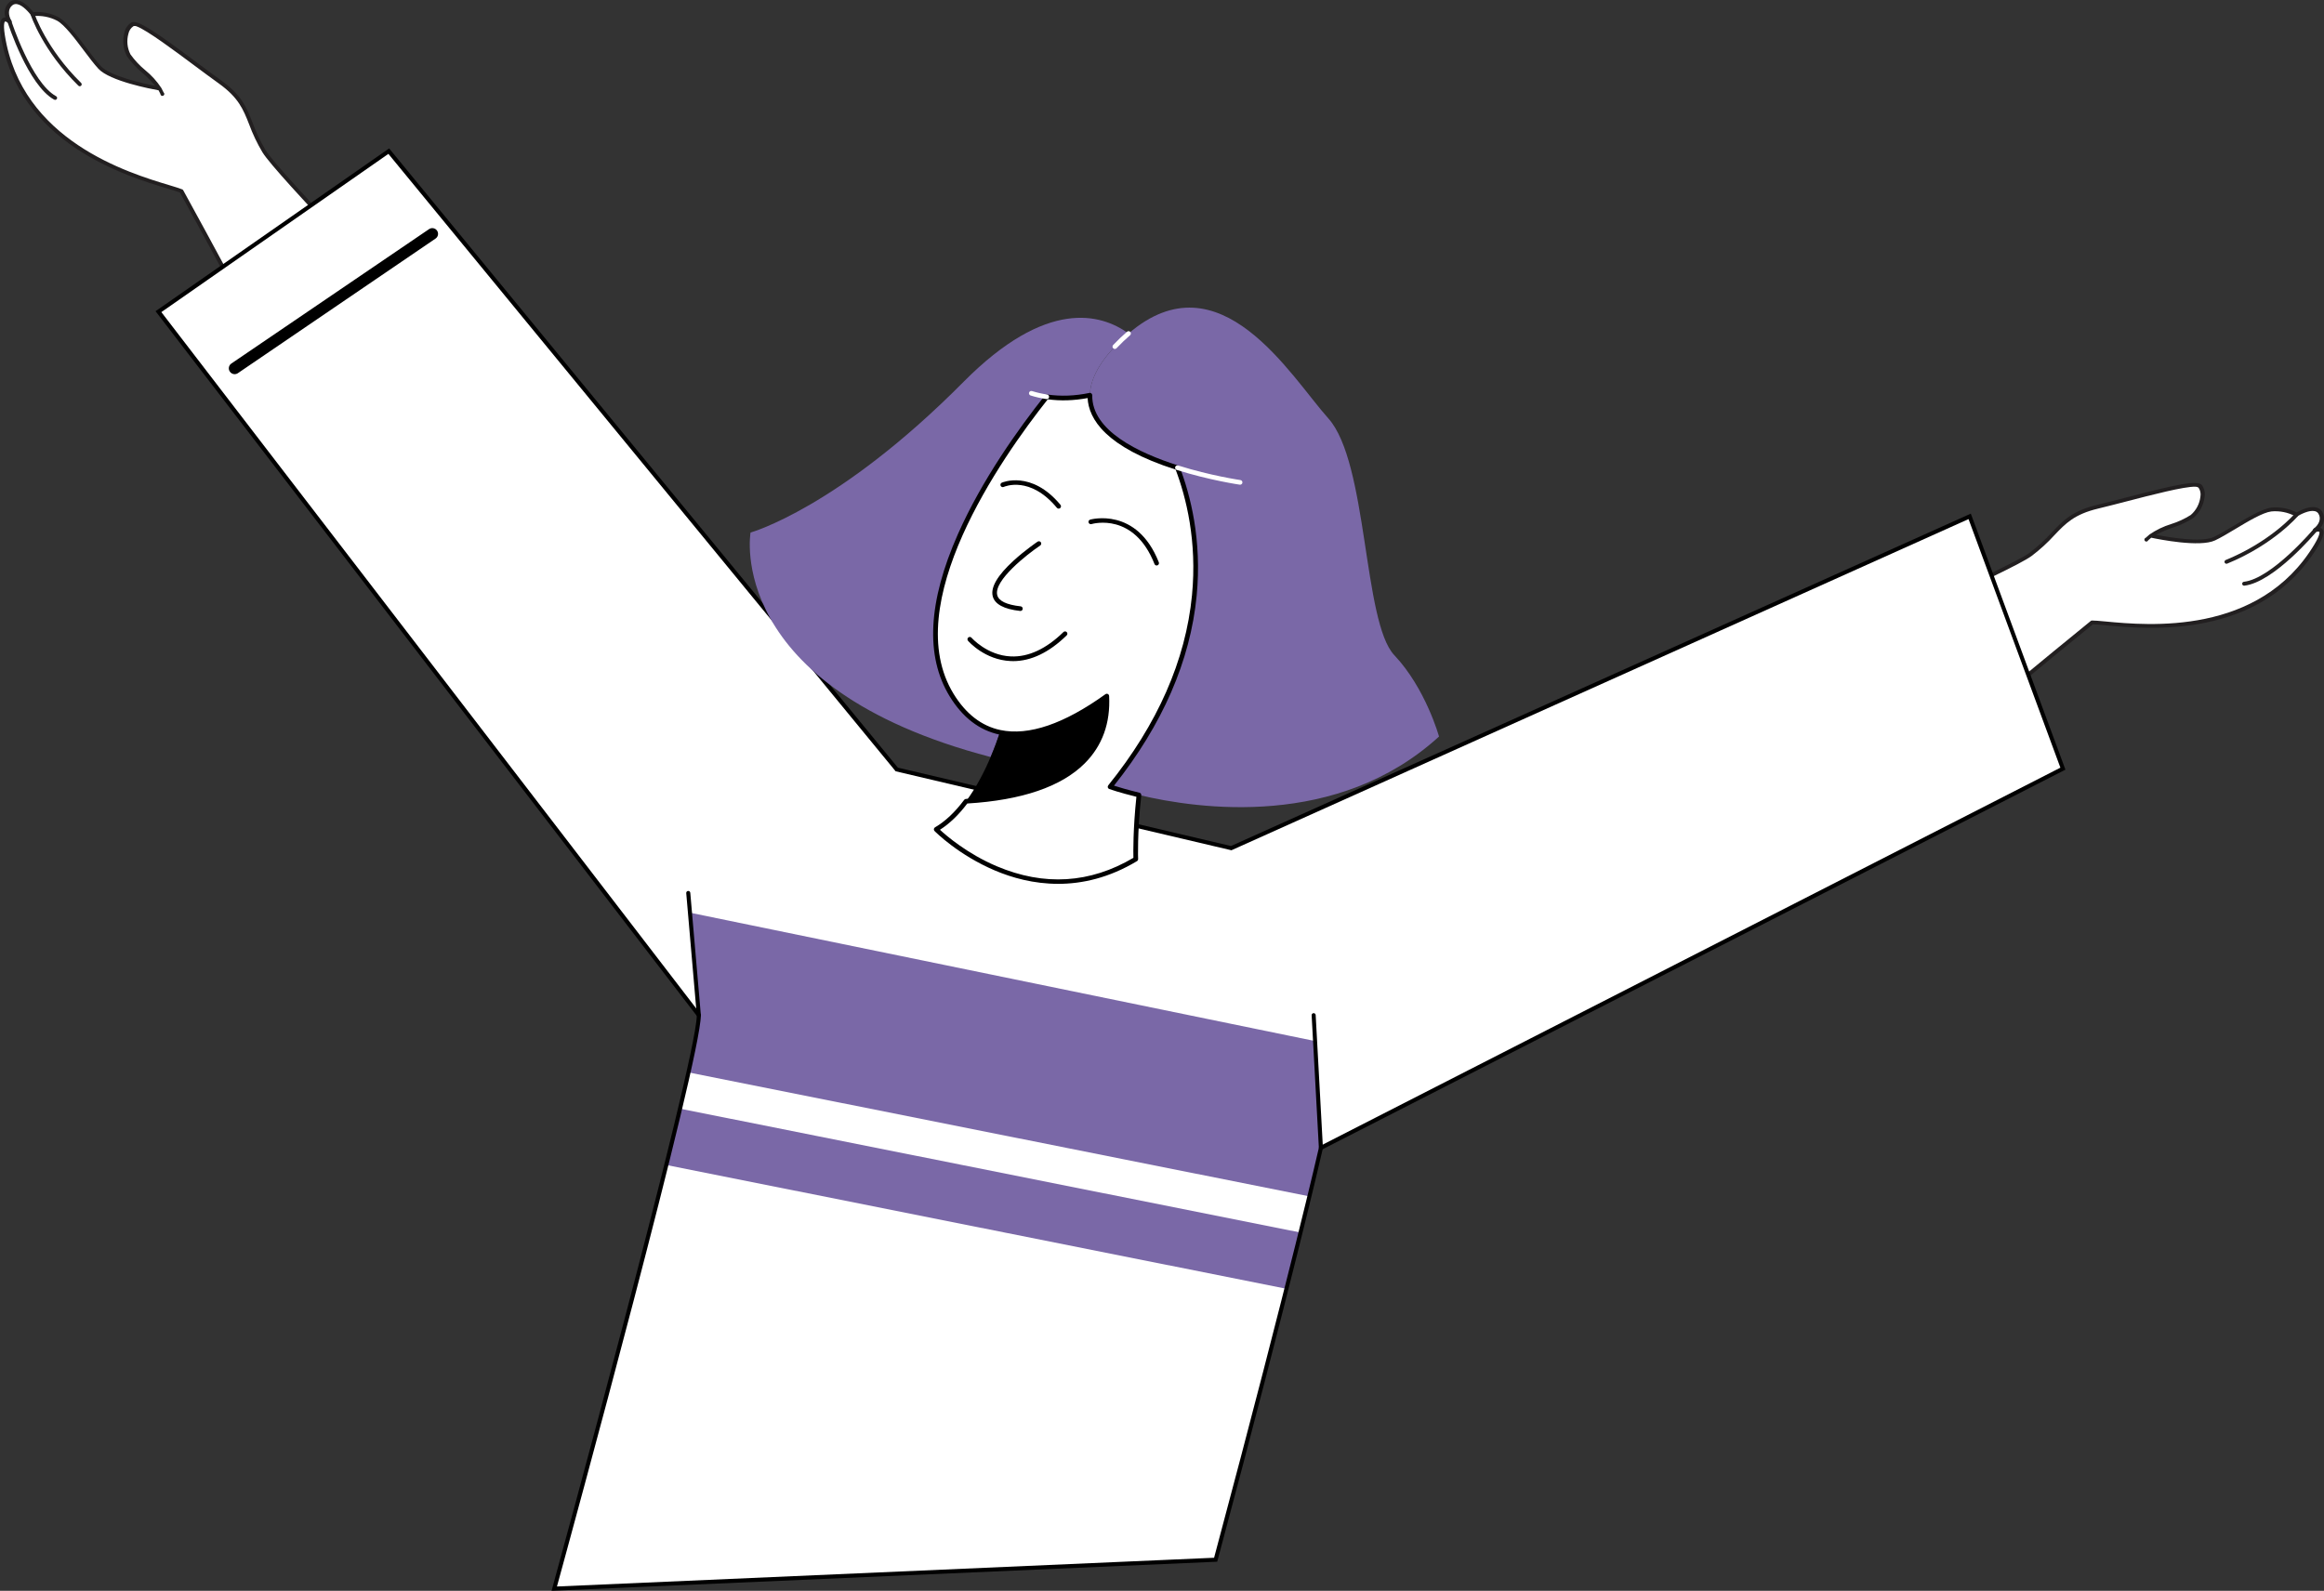 <svg width="739" height="506" viewBox="0 0 739 506" fill="none" xmlns="http://www.w3.org/2000/svg">
<rect x="0" y="0" width="739" height="506" fill="#333333" stroke="none"/>
<g clip-path="url(#clip0_121_178)">
<path d="M522.629 239.761C537.39 224.922 636.502 183.104 645.672 176.333C654.842 169.567 655.094 164.029 666.989 161.181C678.879 158.334 697.87 152.601 699.627 154.695C701.385 156.789 699.955 161.929 697.036 164.233C694.118 166.537 686.689 168.049 683.953 170.418C683.953 170.418 699.149 173.75 704.18 171.376C709.211 169.002 717.892 162.64 722.256 162.107C725.025 161.849 727.804 162.408 730.255 163.727C730.255 163.727 735.925 160.11 737.791 163.092C739.032 165.067 737.909 167.301 736.243 168.593C739.941 167.587 737.226 172.189 736.458 173.475C716.172 207.283 671.908 197.874 665.189 197.998C665.189 197.998 643.172 215.901 638.383 220.147C626.466 230.73 614.308 241.043 601.687 250.763C587.889 261.437 572.688 273.489 555.826 278.764C520.974 289.706 507.832 254.617 522.629 239.767V239.761Z" fill="white"/>
<path d="M541.958 281.423C532.471 281.067 524.661 276.783 519.91 268.967C513.943 259.117 514.905 246.662 522.259 239.336C531.783 229.745 576.279 208.973 608.771 193.8C626.676 185.457 642.135 178.239 645.365 175.838C647.935 173.879 650.326 171.693 652.503 169.304C656.137 165.487 658.97 162.473 666.909 160.578C669.725 159.9 672.902 159.077 676.251 158.205C691.425 154.259 698.724 152.58 700.165 154.292C700.949 155.379 701.261 156.735 701.03 158.054C700.734 160.648 699.471 163.038 697.488 164.734C695.445 166.053 693.236 167.091 690.914 167.818C689.076 168.448 687.286 169.207 685.566 170.106C689.425 170.859 700.073 172.678 703.981 170.795C705.739 169.966 707.959 168.631 710.324 167.226C714.742 164.583 719.316 161.843 722.262 161.456C725.035 161.192 727.83 161.73 730.314 163.001C731.276 162.441 734.243 160.885 736.458 161.391C737.258 161.553 737.963 162.026 738.409 162.71C739.376 164.368 739.156 166.467 737.866 167.888C738.14 167.963 738.376 168.13 738.543 168.362C739.231 169.255 738.769 170.918 737.097 173.755C719.193 203.585 683.104 200.167 669.516 198.886C667.769 198.719 666.36 198.596 665.517 198.585C663.453 200.259 643.398 216.568 638.894 220.567C625.483 232.5 613.475 242.507 602.171 251.221L600.391 252.583C587.249 262.724 572.349 274.226 556.106 279.307C551.548 280.814 546.758 281.53 541.958 281.412V281.423ZM698.106 154.814C694.661 154.685 683.937 157.478 676.503 159.41C673.144 160.277 669.973 161.106 667.129 161.784C659.609 163.593 656.836 166.494 653.342 170.159C651.117 172.603 648.676 174.842 646.037 176.834C642.705 179.31 627.944 186.2 609.239 194.925C576.821 210.06 532.439 230.778 523.113 240.187C516.222 247.13 515.346 258.945 521.017 268.311C527.623 279.216 540.588 282.898 555.676 278.166C571.71 273.15 586.513 261.717 599.569 251.636L601.348 250.274C612.625 241.581 624.606 231.575 638.007 219.679C642.758 215.47 664.619 197.697 664.834 197.519C664.941 197.428 665.07 197.374 665.21 197.374C666.102 197.406 667.554 197.46 669.559 197.686C682.948 198.956 718.472 202.304 735.963 173.141C737.963 169.82 737.527 169.169 737.516 169.147C737.506 169.126 737.199 168.986 736.447 169.196C736.14 169.368 735.748 169.261 735.576 168.954C735.404 168.647 735.512 168.254 735.818 168.082C737.275 166.957 738.264 165.068 737.237 163.399C736.968 162.963 736.527 162.667 736.028 162.581C734.264 162.177 731.453 163.652 730.513 164.228C730.308 164.346 730.061 164.335 729.868 164.206C727.54 162.963 724.896 162.43 722.262 162.678C719.58 163.001 714.919 165.783 710.818 168.254C708.442 169.68 706.196 171.026 704.373 171.882C699.547 174.186 686.308 171.516 684.055 171.031L683.082 171.876C682.953 172.194 682.593 172.35 682.276 172.221C681.959 172.092 681.803 171.731 681.932 171.414C682.002 171.241 682.142 171.112 682.319 171.053L683.523 170.003C685.63 168.561 687.947 167.441 690.387 166.693C692.586 166.009 694.682 165.035 696.628 163.808C698.353 162.322 699.45 160.234 699.702 157.968C699.885 156.988 699.676 155.976 699.127 155.147C698.837 154.927 698.477 154.814 698.111 154.824L698.106 154.814Z" fill="#221F20"/>
<path d="M730.254 163.743C730.254 163.743 722.729 172.662 707.991 178.702L730.254 163.743Z" fill="white"/>
<path d="M707.964 179.321C707.722 179.31 707.507 179.159 707.405 178.938C707.276 178.621 707.432 178.26 707.743 178.131C722.16 172.216 729.69 163.426 729.765 163.34C729.986 163.076 730.373 163.044 730.636 163.259C730.9 163.485 730.937 163.878 730.717 164.147C730.642 164.233 722.928 173.254 708.211 179.283C708.13 179.315 708.044 179.331 707.964 179.321Z" fill="#221F20"/>
<path d="M736.243 168.604C736.243 168.604 722.858 184.579 713.651 185.672L736.243 168.604Z" fill="white"/>
<path d="M713.629 186.296C713.285 186.313 712.995 186.043 712.979 185.699C712.963 185.354 713.231 185.064 713.575 185.048C722.434 183.987 735.63 168.356 735.764 168.184C735.995 167.931 736.382 167.904 736.645 168.119C736.903 168.34 736.936 168.733 736.71 168.991C736.162 169.654 723.057 185.166 713.715 186.286L713.629 186.296Z" fill="#221F20"/>
<path d="M128.713 176.866C115.076 165.622 105.519 148.731 96.752 133.639C88.717 119.875 81.331 105.735 74.268 91.439C71.425 85.701 57.761 60.818 57.761 60.818C51.575 58.175 7.036 50.203 0.946 11.239C0.72 9.753 -0.07 4.473 2.978 6.798C1.924 4.973 1.72 2.481 3.612 1.12C6.456 -0.937 10.353 4.554 10.353 4.554C13.115 4.258 15.905 4.785 18.372 6.072C22.215 8.208 27.865 17.38 31.638 21.477C35.406 25.573 50.741 28.215 50.741 28.215C49.102 24.986 42.781 20.788 40.948 17.553C39.109 14.318 39.717 9.016 42.13 7.74C44.549 6.464 59.986 18.93 69.93 26.052C79.874 33.173 78.031 38.399 83.981 48.126C89.931 57.852 166.033 133.956 174.127 153.269C182.255 172.603 156.889 200.157 128.713 176.882V176.866Z" fill="white"/>
<path d="M128.245 177.281C115.109 166.446 105.632 150.174 97.263 135.824L96.129 133.892C88.932 121.555 81.568 107.759 73.634 91.649C70.963 86.245 58.508 63.579 57.229 61.248C56.444 60.936 55.09 60.522 53.413 60.016C40.346 56.087 5.622 45.644 0.253 11.26C-0.231 8.004 -0.032 6.292 0.941 5.722C1.183 5.571 1.467 5.506 1.747 5.539C1.086 3.736 1.672 1.712 3.193 0.538C3.865 0.075 4.693 -0.097 5.493 0.054C7.735 0.42 9.896 2.977 10.578 3.859C13.357 3.617 16.147 4.172 18.619 5.463C21.205 6.933 24.409 11.191 27.51 15.308C29.171 17.499 30.73 19.571 32.047 21.003C34.96 24.216 45.506 26.547 49.365 27.306C48.102 25.826 46.737 24.442 45.269 23.172C43.394 21.622 41.738 19.829 40.34 17.838C39.142 15.518 38.868 12.827 39.572 10.313C39.857 9.005 40.652 7.864 41.786 7.154C43.759 6.115 49.897 10.421 62.47 19.797C65.243 21.864 67.872 23.823 70.231 25.514C76.881 30.261 78.37 34.12 80.299 39.024C81.417 42.059 82.809 44.982 84.454 47.765C86.545 51.21 98.15 63.719 111.604 78.204C136.002 104.508 169.419 140.528 174.633 153C178.691 162.554 174.901 174.46 165.672 181.334C158.335 186.781 149.488 187.804 140.565 184.558C136.072 182.857 131.906 180.392 128.251 177.275L128.245 177.281ZM42.431 8.327C41.609 8.887 41.034 9.743 40.835 10.722C40.217 12.918 40.448 15.265 41.485 17.294C42.824 19.167 44.404 20.858 46.183 22.322C48.167 23.936 49.892 25.842 51.3 27.979L52.026 29.405C52.166 29.523 52.252 29.701 52.252 29.884C52.252 30.229 51.972 30.503 51.628 30.503C51.284 30.503 51.01 30.223 51.01 29.879L50.424 28.727C48.156 28.323 34.89 25.809 31.278 21.853C29.913 20.378 28.338 18.285 26.672 16.067C23.801 12.235 20.528 7.896 18.163 6.588C15.819 5.367 13.169 4.861 10.541 5.14C10.315 5.189 10.078 5.103 9.933 4.92C9.278 4.032 7.23 1.609 5.445 1.319C4.945 1.211 4.429 1.319 4.015 1.62C2.435 2.777 2.639 4.898 3.569 6.491C3.79 6.771 3.741 7.17 3.467 7.39C3.188 7.611 2.79 7.563 2.569 7.288C1.951 6.809 1.618 6.82 1.596 6.841C1.575 6.863 0.93 7.299 1.532 11.126C6.778 44.735 40.942 55.026 53.827 58.896C55.767 59.445 57.132 59.941 57.971 60.247C58.1 60.301 58.202 60.403 58.267 60.527C58.401 60.775 71.973 85.475 74.795 91.17C82.734 107.237 90.076 121.027 97.252 133.332L98.386 135.264C106.691 149.523 116.114 165.697 129.078 176.387C141.28 186.458 154.675 187.933 164.893 180.322C173.671 173.782 177.299 162.505 173.525 153.479C168.419 141.244 135.088 105.321 110.749 79.076C96.699 63.945 85.621 51.99 83.46 48.443C81.767 45.601 80.342 42.609 79.203 39.503C77.348 34.793 75.865 31.058 69.581 26.547C67.2 24.846 64.572 22.887 61.787 20.814C55.627 16.218 46.742 9.592 43.501 8.408C43.168 8.257 42.791 8.23 42.437 8.322L42.431 8.327Z" fill="#221F20"/>
<path d="M25.36 26.811C13.97 15.658 10.352 4.559 10.352 4.559L25.355 26.811H25.36Z" fill="white"/>
<path d="M24.93 27.263C13.561 16.132 9.81 4.866 9.767 4.758C9.664 4.43 9.842 4.075 10.175 3.967C10.503 3.865 10.847 4.042 10.954 4.371C10.992 4.478 14.663 15.464 25.795 26.375C26.037 26.611 26.043 27.004 25.806 27.252C25.629 27.419 25.376 27.478 25.145 27.397C25.064 27.37 24.989 27.327 24.93 27.268V27.263Z" fill="#221F20"/>
<path d="M17.491 31.138C9.374 26.649 2.978 6.809 2.978 6.809L17.491 31.138Z" fill="white"/>
<path d="M17.2 31.682C8.966 27.123 2.65 7.81 2.397 6.992C2.29 6.669 2.462 6.319 2.79 6.206C3.117 6.104 3.467 6.281 3.585 6.599C3.644 6.804 9.998 26.262 17.802 30.584C18.114 30.729 18.254 31.095 18.109 31.407C17.964 31.72 17.598 31.859 17.286 31.714L17.211 31.671L17.2 31.682Z" fill="#221F20"/>
<path d="M655.97 244.493L468.894 340.12L420.029 365.1C420.029 365.1 418.938 369.945 416.368 380.537C415.573 383.815 414.637 387.642 413.552 392.045C412.272 397.202 410.783 403.155 409.069 409.937C403.855 430.558 396.523 458.886 386.558 496.118L176.245 505.316C176.245 505.316 198.315 424.922 211.871 370.564C213.462 364.174 214.941 358.146 216.247 352.65C217.241 348.473 218.139 344.603 218.918 341.115C220.977 331.906 222.208 325.371 222.213 322.906L193.16 285.072L50.381 99.131L123.622 48.072L285.15 244.746L391.503 269.775L626.321 164.244L655.97 244.493Z" fill="white"/>
<path d="M418.18 331.142L420.029 365.1C420.029 365.1 418.938 369.945 416.369 380.537L218.918 341.115C220.977 331.906 222.208 325.371 222.213 322.906L219.397 290.309L418.18 331.142Z" fill="#7A68A7"/>
<path d="M413.552 392.045C412.273 397.202 410.784 403.155 409.069 409.937L211.872 370.564C213.463 364.175 214.941 358.146 216.247 352.65L413.552 392.045Z" fill="#7A68A7"/>
<path d="M175.391 506L175.627 505.144C176.084 503.481 221.122 339.275 221.568 323.122L49.462 98.991L123.746 47.205L124.122 47.668L285.511 244.175L391.439 269.102L626.687 163.377L626.928 164.023L656.777 244.816L656.266 245.074L420.593 365.542C419.744 369.261 410.837 407.913 387.181 496.29L387.058 496.747L386.585 496.769L175.385 506.005L175.391 506ZM51.311 99.276L222.864 322.686V322.906C222.837 337.52 181.045 490.277 177.105 504.633L386.063 495.493C410.773 403.182 419.325 365.332 419.411 364.96L419.475 364.664L419.744 364.524L655.175 244.181L625.966 165.116L391.578 270.453L391.363 270.405L284.796 245.327L123.504 48.944L51.311 99.276Z" fill="black"/>
<path d="M222.213 323.552C221.88 323.552 221.6 323.299 221.574 322.96L218.214 284.092C218.182 283.737 218.445 283.425 218.8 283.393C219.165 283.366 219.466 283.624 219.499 283.979L222.858 322.847C222.89 323.202 222.627 323.514 222.272 323.547C222.251 323.547 222.235 323.547 222.219 323.547L222.213 323.552Z" fill="black"/>
<path d="M420.029 365.746C419.69 365.746 419.405 365.477 419.384 365.138L417.083 322.944C417.062 322.589 417.336 322.282 417.691 322.266C418.067 322.26 418.352 322.519 418.368 322.874L420.668 365.068C420.69 365.423 420.416 365.73 420.061 365.746C420.05 365.746 420.04 365.746 420.023 365.746H420.029Z" fill="black"/>
<path d="M74.316 118.987C73.827 118.901 73.392 118.627 73.107 118.223C72.516 117.399 72.704 116.253 73.526 115.661L136.394 72.907C137.216 72.315 138.361 72.503 138.952 73.327C139.538 74.129 139.361 75.254 138.56 75.841C138.555 75.841 138.549 75.846 138.544 75.851L75.617 118.718C75.23 118.966 74.773 119.063 74.322 118.993L74.316 118.987Z" fill="black"/>
<path d="M354.501 110.257C348.975 116.102 346.659 121.226 346.573 125.71C342.482 126.56 337.784 126.948 332.866 126.211C317.257 145.857 284.984 192.271 302.588 221.073C306.893 228.114 312.193 231.72 317.966 232.936C317.203 235.245 316.219 237.942 315.004 240.795C230.061 218.554 238.661 169.39 238.661 169.39C238.661 169.39 266.564 161.649 306.388 121.469C332.753 94.857 350.136 99.744 358.871 106.085C357.43 107.318 355.979 108.706 354.501 110.267V110.257Z" fill="#7A68A7"/>
<path d="M457.585 234.282C425.415 263.66 381.108 257.395 362.166 252.868C356.398 251.49 352.985 250.268 352.985 250.268C389.047 205.539 381.232 166.537 374.405 148.764C361.225 144.592 346.379 137.32 346.573 125.71C346.653 121.226 348.975 116.102 354.501 110.257C355.974 108.701 357.43 107.307 358.871 106.074C387.95 81.126 410.349 119.639 422.394 133.084C435.037 147.197 433.386 197.853 443.373 208.403C453.35 218.947 457.591 234.277 457.591 234.277L457.585 234.282Z" fill="#7A68A7"/>
<path d="M361.166 273.268C327.125 293.733 297.691 263.8 297.691 263.8C301.34 261.679 304.496 258.498 307.194 254.86C346.088 252.594 352.63 234.729 351.953 221.412C341.321 229.061 328.818 235.219 317.971 232.936C312.198 231.72 306.898 228.114 302.593 221.073C284.989 192.271 317.262 145.857 332.871 126.211C337.789 126.948 342.487 126.561 346.578 125.71C346.384 137.315 361.225 144.592 374.41 148.764C381.242 166.537 389.052 205.539 352.99 250.268C352.99 250.268 356.403 251.49 362.171 252.868C360.832 265.237 361.171 273.268 361.171 273.268H361.166Z" fill="white"/>
<path d="M336.446 281.132C328.668 281.132 321.788 279.189 316.375 276.89C304.759 271.965 297.471 264.629 297.164 264.322C297.003 264.161 296.928 263.929 296.96 263.703C296.992 263.477 297.121 263.278 297.32 263.16C300.583 261.26 303.706 258.315 306.598 254.418C306.727 254.241 306.931 254.133 307.146 254.122C343.584 251.996 351.405 236.231 351.254 222.812C338.23 231.941 326.985 235.59 317.815 233.658C311.419 232.312 306.081 228.205 301.959 221.455C294.192 208.747 295.079 191.404 304.598 169.906C312.29 152.537 323.9 136.303 332.291 125.748C332.457 125.543 332.715 125.436 332.979 125.479C337.246 126.119 341.772 125.958 346.427 124.983C346.648 124.935 346.873 124.994 347.051 125.139C347.223 125.285 347.319 125.5 347.319 125.721C347.131 136.981 362.069 144.081 374.631 148.053C374.846 148.123 375.018 148.285 375.098 148.495C378.522 157.397 382.236 171.736 380.522 189.477C378.517 210.163 369.675 230.487 354.232 249.902C355.635 250.354 358.462 251.216 362.343 252.147C362.703 252.233 362.945 252.577 362.907 252.949C361.59 265.113 361.902 273.16 361.908 273.241C361.918 273.51 361.779 273.769 361.547 273.909C352.679 279.237 344.127 281.137 336.446 281.137V281.132ZM298.895 263.935C300.964 265.851 307.613 271.578 316.993 275.55C332.027 281.907 346.631 281.003 360.408 272.859C360.365 271.04 360.279 263.762 361.359 253.439C356.006 252.131 352.867 251.022 352.732 250.973C352.506 250.893 352.334 250.71 352.27 250.478C352.205 250.247 352.254 249.999 352.404 249.811C368.073 230.374 377.033 210.034 379.038 189.343C380.704 172.108 377.162 158.145 373.835 149.366C351.539 142.24 346.18 133.235 345.847 126.614C341.482 127.432 337.225 127.567 333.178 127.007C318.159 145.975 285.866 192.303 303.217 220.686C307.119 227.069 312.134 230.95 318.116 232.21C327.125 234.104 338.365 230.272 351.517 220.809C351.738 220.653 352.028 220.626 352.27 220.745C352.512 220.863 352.673 221.105 352.689 221.375C353.13 230.008 350.518 237.221 344.933 242.808C337.515 250.225 324.948 254.526 307.581 255.581C304.872 259.176 301.959 261.981 298.9 263.929L298.895 263.935Z" fill="black"/>
<path d="M307.189 254.865C310.441 250.484 313.032 245.44 315.004 240.795C316.219 237.942 317.203 235.245 317.966 232.936C328.813 235.219 341.316 229.061 351.948 221.412C352.625 234.734 346.083 252.593 307.189 254.86V254.865Z" fill="black"/>
<path d="M332.866 126.953C332.828 126.953 332.791 126.953 332.758 126.943C331.027 126.684 329.334 126.302 327.722 125.802C327.335 125.678 327.114 125.263 327.233 124.876C327.356 124.483 327.765 124.267 328.157 124.391C329.694 124.87 331.312 125.236 332.968 125.484C333.371 125.543 333.651 125.92 333.591 126.324C333.538 126.69 333.221 126.953 332.86 126.953H332.866Z" fill="white"/>
<path d="M394.336 154.173C394.298 154.173 394.266 154.173 394.229 154.168C394.132 154.152 384.607 152.768 374.179 149.474C373.792 149.35 373.572 148.936 373.696 148.543C373.819 148.155 374.233 147.935 374.625 148.059C384.935 151.32 394.341 152.682 394.438 152.698C394.841 152.758 395.121 153.129 395.067 153.538C395.013 153.909 394.696 154.173 394.336 154.173Z" fill="white"/>
<path d="M336.645 161.789C336.435 161.789 336.22 161.698 336.075 161.52C327.561 151.277 319.503 154.728 319.165 154.884C318.794 155.05 318.353 154.884 318.186 154.512C318.02 154.141 318.186 153.705 318.552 153.533C318.643 153.49 327.942 149.42 337.209 160.573C337.472 160.885 337.429 161.353 337.112 161.617C336.972 161.73 336.806 161.789 336.639 161.789H336.645Z" fill="black"/>
<path d="M367.804 179.87C367.508 179.87 367.229 179.692 367.116 179.401C360.634 162.947 347.626 166.542 347.072 166.704C346.68 166.817 346.271 166.596 346.153 166.203C346.04 165.81 346.261 165.401 346.653 165.283C346.798 165.24 361.499 161.111 368.487 178.858C368.637 179.24 368.449 179.665 368.067 179.816C367.976 179.853 367.885 179.87 367.799 179.87H367.804Z" fill="black"/>
<path d="M324.47 194.332C324.443 194.332 324.416 194.332 324.39 194.332C319.229 193.762 316.295 192.179 315.666 189.623C314.972 186.791 317.208 182.991 322.309 178.325C325.991 174.955 329.91 172.312 329.947 172.285C330.286 172.059 330.743 172.151 330.974 172.49C331.2 172.829 331.108 173.292 330.77 173.518C326.583 176.333 315.967 184.649 317.101 189.273C317.563 191.162 320.068 192.368 324.551 192.863C324.954 192.906 325.25 193.272 325.207 193.681C325.164 194.058 324.846 194.338 324.47 194.338V194.332Z" fill="black"/>
<path d="M322.153 210.286C321.895 210.286 321.637 210.286 321.385 210.27C313.171 209.915 308.033 204.07 307.818 203.822C307.549 203.515 307.587 203.047 307.893 202.778C308.205 202.509 308.667 202.541 308.936 202.853C308.984 202.907 313.902 208.478 321.465 208.795C327.023 209.027 332.651 206.422 338.16 201.045C338.451 200.759 338.924 200.765 339.203 201.061C339.488 201.351 339.483 201.82 339.187 202.105C333.613 207.536 327.889 210.292 322.148 210.292L322.153 210.286Z" fill="black"/>
<path d="M354.501 110.999C354.318 110.999 354.135 110.935 353.99 110.795C353.694 110.515 353.684 110.047 353.963 109.751C355.447 108.184 356.936 106.758 358.387 105.515C358.699 105.251 359.166 105.289 359.43 105.595C359.693 105.908 359.655 106.376 359.349 106.64C357.935 107.845 356.484 109.234 355.038 110.768C354.893 110.919 354.7 110.999 354.501 110.999Z" fill="white"/>
</g>
<defs>
<clipPath id="clip0_121_178">
<rect width="739" height="506" fill="white"/>
</clipPath>
</defs>
</svg>
